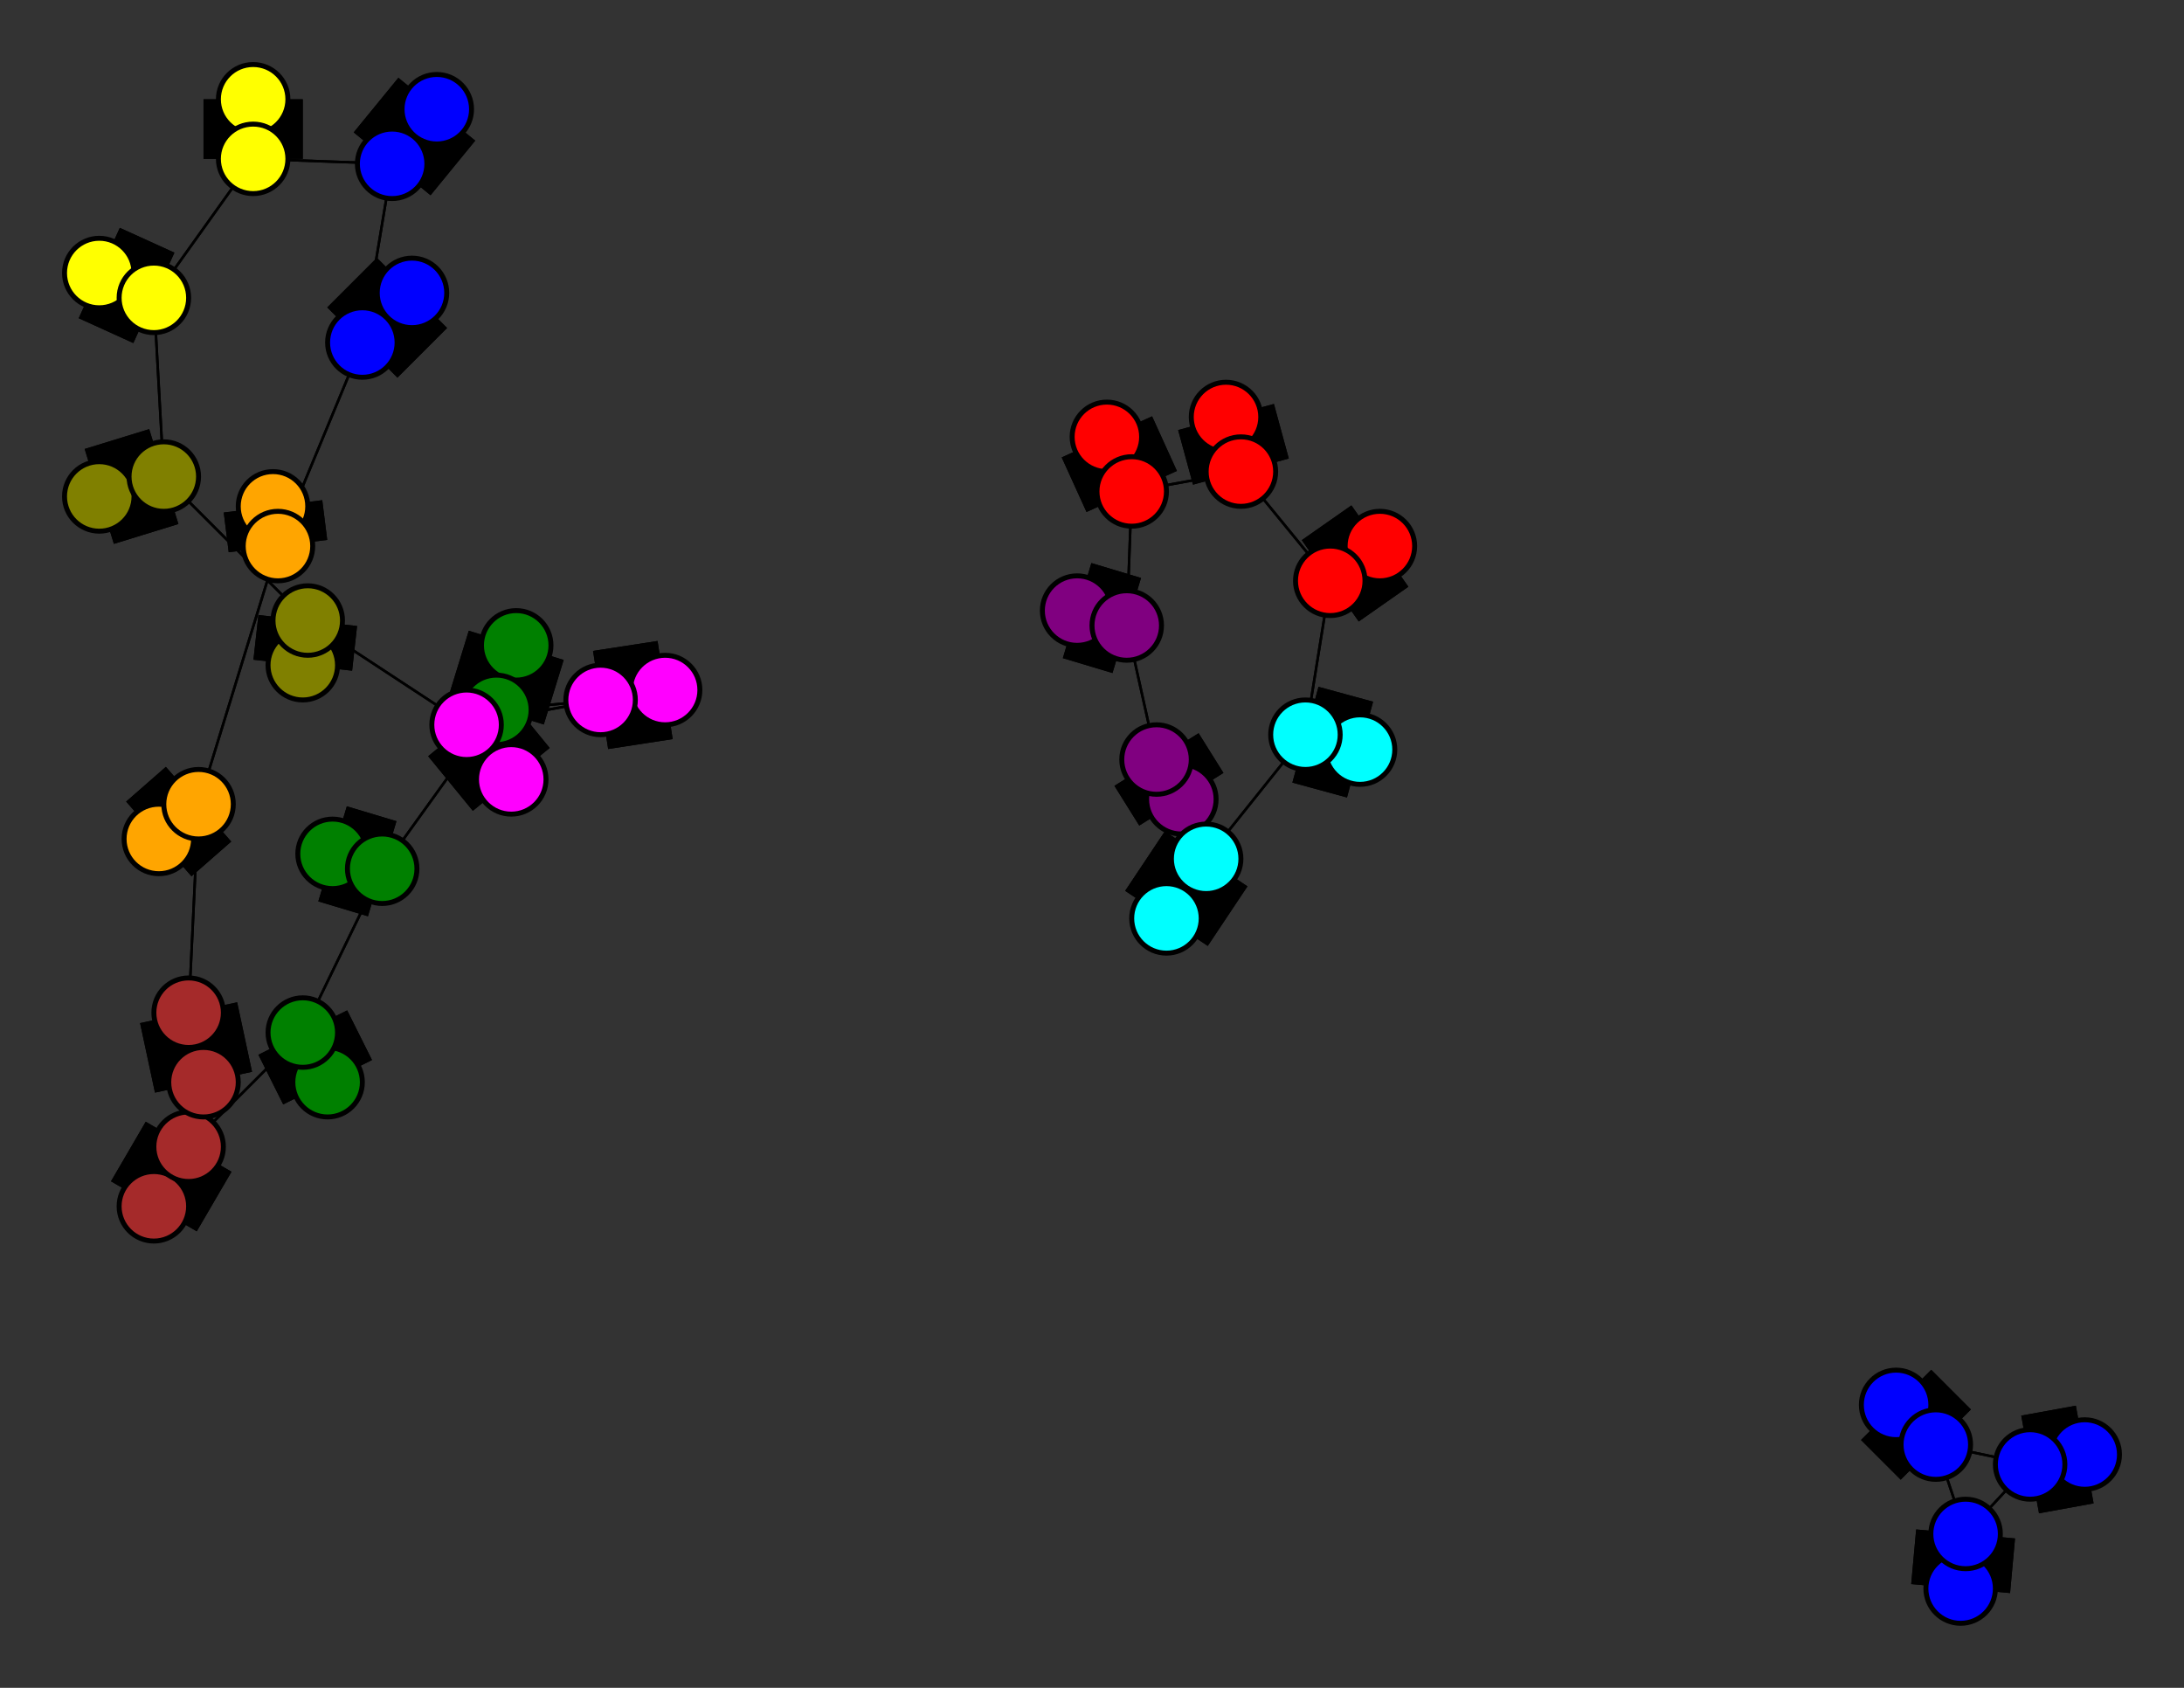 <svg width="440" height="340" xmlns="http://www.w3.org/2000/svg">
<rect width="100%" height="100%" fill="#333333" stroke="none"/>
<path stroke-width="20.0" stroke="black" d="M 55 102 56 110"/>
<path stroke-width="20.0" stroke="black" d="M 20 100 33 96"/>
<path stroke-width="20.0" stroke="black" d="M 121 141 134 139"/>
<path stroke-width="0.5" stroke="black" d="M 121 141 94 146"/>
<path stroke-width="0.5" stroke="black" d="M 121 141 100 143"/>
<path stroke-width="20.0" stroke="black" d="M 134 139 121 141"/>
<path stroke-width="0.5" stroke="black" d="M 94 146 62 125"/>
<path stroke-width="0.5" stroke="black" d="M 94 146 121 141"/>
<path stroke-width="20.0" stroke="black" d="M 94 146 103 157"/>
<path stroke-width="20.0" stroke="black" d="M 103 157 94 146"/>
<path stroke-width="0.5" stroke="black" d="M 268 117 263 148"/>
<path stroke-width="20.0" stroke="black" d="M 268 117 278 110"/>
<path stroke-width="0.5" stroke="black" d="M 268 117 250 95"/>
<path stroke-width="20.0" stroke="black" d="M 278 110 268 117"/>
<path stroke-width="20.0" stroke="black" d="M 409 295 420 293"/>
<path stroke-width="0.5" stroke="black" d="M 409 295 396 309"/>
<path stroke-width="0.5" stroke="black" d="M 409 295 390 291"/>
<path stroke-width="20.0" stroke="black" d="M 420 293 409 295"/>
<path stroke-width="0.5" stroke="black" d="M 100 143 121 141"/>
<path stroke-width="20.0" stroke="black" d="M 100 143 104 130"/>
<path stroke-width="0.5" stroke="black" d="M 100 143 77 175"/>
<path stroke-width="20.0" stroke="black" d="M 104 130 100 143"/>
<path stroke-width="0.5" stroke="black" d="M 33 96 31 60"/>
<path stroke-width="0.5" stroke="black" d="M 77 175 61 208"/>
<path stroke-width="20.0" stroke="black" d="M 33 96 20 100"/>
<path stroke-width="20.0" stroke="black" d="M 61 134 62 125"/>
<path stroke-width="0.5" stroke="black" d="M 61 208 77 175"/>
<path stroke-width="20.0" stroke="black" d="M 66 218 61 208"/>
<path stroke-width="20.0" stroke="black" d="M 79 33 88 22"/>
<path stroke-width="0.5" stroke="black" d="M 79 33 51 32"/>
<path stroke-width="0.5" stroke="black" d="M 79 33 73 69"/>
<path stroke-width="20.0" stroke="black" d="M 88 22 79 33"/>
<path stroke-width="20.0" stroke="black" d="M 38 204 41 218"/>
<path stroke-width="0.5" stroke="black" d="M 38 204 38 231"/>
<path stroke-width="0.5" stroke="black" d="M 38 204 40 162"/>
<path stroke-width="20.0" stroke="black" d="M 41 218 38 204"/>
<path stroke-width="0.5" stroke="black" d="M 38 231 61 208"/>
<path stroke-width="0.5" stroke="black" d="M 38 231 38 204"/>
<path stroke-width="20.0" stroke="black" d="M 38 231 31 243"/>
<path stroke-width="20.0" stroke="black" d="M 31 243 38 231"/>
<path stroke-width="20.0" stroke="black" d="M 263 148 274 151"/>
<path stroke-width="0.5" stroke="black" d="M 263 148 268 117"/>
<path stroke-width="0.5" stroke="black" d="M 263 148 243 173"/>
<path stroke-width="20.0" stroke="black" d="M 274 151 263 148"/>
<path stroke-width="20.0" stroke="black" d="M 62 125 61 134"/>
<path stroke-width="0.5" stroke="black" d="M 62 125 33 96"/>
<path stroke-width="0.5" stroke="black" d="M 62 125 94 146"/>
<path stroke-width="0.5" stroke="black" d="M 33 96 62 125"/>
<path stroke-width="0.5" stroke="black" d="M 77 175 100 143"/>
<path stroke-width="20.0" stroke="black" d="M 77 175 67 172"/>
<path stroke-width="20.0" stroke="black" d="M 67 172 77 175"/>
<path stroke-width="20.0" stroke="black" d="M 390 291 382 283"/>
<path stroke-width="20.0" stroke="black" d="M 382 283 390 291"/>
<path stroke-width="0.5" stroke="black" d="M 73 69 79 33"/>
<path stroke-width="20.0" stroke="black" d="M 73 69 83 59"/>
<path stroke-width="0.5" stroke="black" d="M 73 69 56 110"/>
<path stroke-width="20.0" stroke="black" d="M 83 59 73 69"/>
<path stroke-width="0.5" stroke="black" d="M 227 126 228 99"/>
<path stroke-width="20.0" stroke="black" d="M 227 126 217 123"/>
<path stroke-width="0.5" stroke="black" d="M 227 126 233 153"/>
<path stroke-width="20.0" stroke="black" d="M 217 123 227 126"/>
<path stroke-width="0.5" stroke="black" d="M 233 153 243 173"/>
<path stroke-width="0.5" stroke="black" d="M 233 153 227 126"/>
<path stroke-width="20.0" stroke="black" d="M 233 153 238 161"/>
<path stroke-width="20.0" stroke="black" d="M 238 161 233 153"/>
<path stroke-width="0.5" stroke="black" d="M 40 162 38 204"/>
<path stroke-width="20.0" stroke="black" d="M 40 162 32 169"/>
<path stroke-width="0.5" stroke="black" d="M 40 162 56 110"/>
<path stroke-width="20.0" stroke="black" d="M 32 169 40 162"/>
<path stroke-width="0.5" stroke="black" d="M 56 110 73 69"/>
<path stroke-width="0.5" stroke="black" d="M 56 110 40 162"/>
<path stroke-width="20.0" stroke="black" d="M 56 110 55 102"/>
<path stroke-width="0.5" stroke="black" d="M 390 291 396 309"/>
<path stroke-width="0.5" stroke="black" d="M 390 291 409 295"/>
<path stroke-width="20.0" stroke="black" d="M 395 320 396 309"/>
<path stroke-width="0.5" stroke="black" d="M 396 309 390 291"/>
<path stroke-width="0.5" stroke="black" d="M 51 32 79 33"/>
<path stroke-width="20.0" stroke="black" d="M 51 32 51 20"/>
<path stroke-width="0.5" stroke="black" d="M 51 32 31 60"/>
<path stroke-width="20.0" stroke="black" d="M 51 20 51 32"/>
<path stroke-width="0.5" stroke="black" d="M 31 60 33 96"/>
<path stroke-width="0.5" stroke="black" d="M 31 60 51 32"/>
<path stroke-width="20.0" stroke="black" d="M 31 60 20 55"/>
<path stroke-width="20.0" stroke="black" d="M 20 55 31 60"/>
<path stroke-width="0.5" stroke="black" d="M 243 173 263 148"/>
<path stroke-width="20.0" stroke="black" d="M 243 173 235 185"/>
<path stroke-width="0.5" stroke="black" d="M 61 208 38 231"/>
<path stroke-width="0.5" stroke="black" d="M 243 173 233 153"/>
<path stroke-width="0.5" stroke="black" d="M 250 95 268 117"/>
<path stroke-width="20.0" stroke="black" d="M 250 95 247 84"/>
<path stroke-width="0.5" stroke="black" d="M 250 95 228 99"/>
<path stroke-width="20.0" stroke="black" d="M 247 84 250 95"/>
<path stroke-width="0.5" stroke="black" d="M 228 99 250 95"/>
<path stroke-width="20.0" stroke="black" d="M 228 99 223 88"/>
<path stroke-width="0.5" stroke="black" d="M 228 99 227 126"/>
<path stroke-width="20.0" stroke="black" d="M 223 88 228 99"/>
<path stroke-width="0.5" stroke="black" d="M 396 309 409 295"/>
<path stroke-width="20.0" stroke="black" d="M 396 309 395 320"/>
<path stroke-width="20.0" stroke="black" d="M 235 185 243 173"/>
<path stroke-width="20.0" stroke="black" d="M 61 208 66 218"/>
<circle cx="55" cy="102" r="7.0" style="fill:orange;stroke:black;stroke-width:1.0"/>
<circle cx="56" cy="110" r="7.0" style="fill:orange;stroke:black;stroke-width:1.0"/>
<circle cx="32" cy="169" r="7.0" style="fill:orange;stroke:black;stroke-width:1.0"/>
<circle cx="40" cy="162" r="7.0" style="fill:orange;stroke:black;stroke-width:1.0"/>
<circle cx="238" cy="161" r="7.0" style="fill:purple;stroke:black;stroke-width:1.0"/>
<circle cx="233" cy="153" r="7.0" style="fill:purple;stroke:black;stroke-width:1.0"/>
<circle cx="217" cy="123" r="7.0" style="fill:purple;stroke:black;stroke-width:1.0"/>
<circle cx="227" cy="126" r="7.0" style="fill:purple;stroke:black;stroke-width:1.0"/>
<circle cx="83" cy="59" r="7.0" style="fill:blue;stroke:black;stroke-width:1.0"/>
<circle cx="73" cy="69" r="7.0" style="fill:blue;stroke:black;stroke-width:1.0"/>
<circle cx="382" cy="283" r="7.0" style="fill:blue;stroke:black;stroke-width:1.0"/>
<circle cx="390" cy="291" r="7.0" style="fill:blue;stroke:black;stroke-width:1.0"/>
<circle cx="395" cy="320" r="7.0" style="fill:blue;stroke:black;stroke-width:1.0"/>
<circle cx="396" cy="309" r="7.0" style="fill:blue;stroke:black;stroke-width:1.0"/>
<circle cx="223" cy="88" r="7.0" style="fill:red;stroke:black;stroke-width:1.0"/>
<circle cx="228" cy="99" r="7.0" style="fill:red;stroke:black;stroke-width:1.0"/>
<circle cx="247" cy="84" r="7.0" style="fill:red;stroke:black;stroke-width:1.0"/>
<circle cx="250" cy="95" r="7.0" style="fill:red;stroke:black;stroke-width:1.0"/>
<circle cx="235" cy="185" r="7.0" style="fill:aqua;stroke:black;stroke-width:1.0"/>
<circle cx="243" cy="173" r="7.0" style="fill:aqua;stroke:black;stroke-width:1.0"/>
<circle cx="20" cy="55" r="7.0" style="fill:yellow;stroke:black;stroke-width:1.0"/>
<circle cx="31" cy="60" r="7.0" style="fill:yellow;stroke:black;stroke-width:1.0"/>
<circle cx="51" cy="20" r="7.0" style="fill:yellow;stroke:black;stroke-width:1.0"/>
<circle cx="51" cy="32" r="7.0" style="fill:yellow;stroke:black;stroke-width:1.0"/>
<circle cx="67" cy="172" r="7.0" style="fill:green;stroke:black;stroke-width:1.0"/>
<circle cx="77" cy="175" r="7.0" style="fill:green;stroke:black;stroke-width:1.0"/>
<circle cx="104" cy="130" r="7.0" style="fill:green;stroke:black;stroke-width:1.0"/>
<circle cx="100" cy="143" r="7.0" style="fill:green;stroke:black;stroke-width:1.0"/>
<circle cx="420" cy="293" r="7.0" style="fill:blue;stroke:black;stroke-width:1.0"/>
<circle cx="409" cy="295" r="7.0" style="fill:blue;stroke:black;stroke-width:1.0"/>
<circle cx="278" cy="110" r="7.0" style="fill:red;stroke:black;stroke-width:1.0"/>
<circle cx="268" cy="117" r="7.0" style="fill:red;stroke:black;stroke-width:1.0"/>
<circle cx="103" cy="157" r="7.0" style="fill:fuchsia;stroke:black;stroke-width:1.0"/>
<circle cx="94" cy="146" r="7.0" style="fill:fuchsia;stroke:black;stroke-width:1.0"/>
<circle cx="134" cy="139" r="7.0" style="fill:fuchsia;stroke:black;stroke-width:1.0"/>
<circle cx="121" cy="141" r="7.0" style="fill:fuchsia;stroke:black;stroke-width:1.0"/>
<circle cx="20" cy="100" r="7.0" style="fill:olive;stroke:black;stroke-width:1.0"/>
<circle cx="33" cy="96" r="7.0" style="fill:olive;stroke:black;stroke-width:1.0"/>
<circle cx="61" cy="134" r="7.0" style="fill:olive;stroke:black;stroke-width:1.0"/>
<circle cx="62" cy="125" r="7.0" style="fill:olive;stroke:black;stroke-width:1.0"/>
<circle cx="274" cy="151" r="7.0" style="fill:aqua;stroke:black;stroke-width:1.0"/>
<circle cx="263" cy="148" r="7.0" style="fill:aqua;stroke:black;stroke-width:1.0"/>
<circle cx="31" cy="243" r="7.0" style="fill:brown;stroke:black;stroke-width:1.0"/>
<circle cx="38" cy="231" r="7.0" style="fill:brown;stroke:black;stroke-width:1.0"/>
<circle cx="41" cy="218" r="7.0" style="fill:brown;stroke:black;stroke-width:1.0"/>
<circle cx="38" cy="204" r="7.0" style="fill:brown;stroke:black;stroke-width:1.0"/>
<circle cx="88" cy="22" r="7.0" style="fill:blue;stroke:black;stroke-width:1.0"/>
<circle cx="79" cy="33" r="7.0" style="fill:blue;stroke:black;stroke-width:1.0"/>
<circle cx="66" cy="218" r="7.0" style="fill:green;stroke:black;stroke-width:1.0"/>
<circle cx="61" cy="208" r="7.0" style="fill:green;stroke:black;stroke-width:1.0"/>
</svg>
